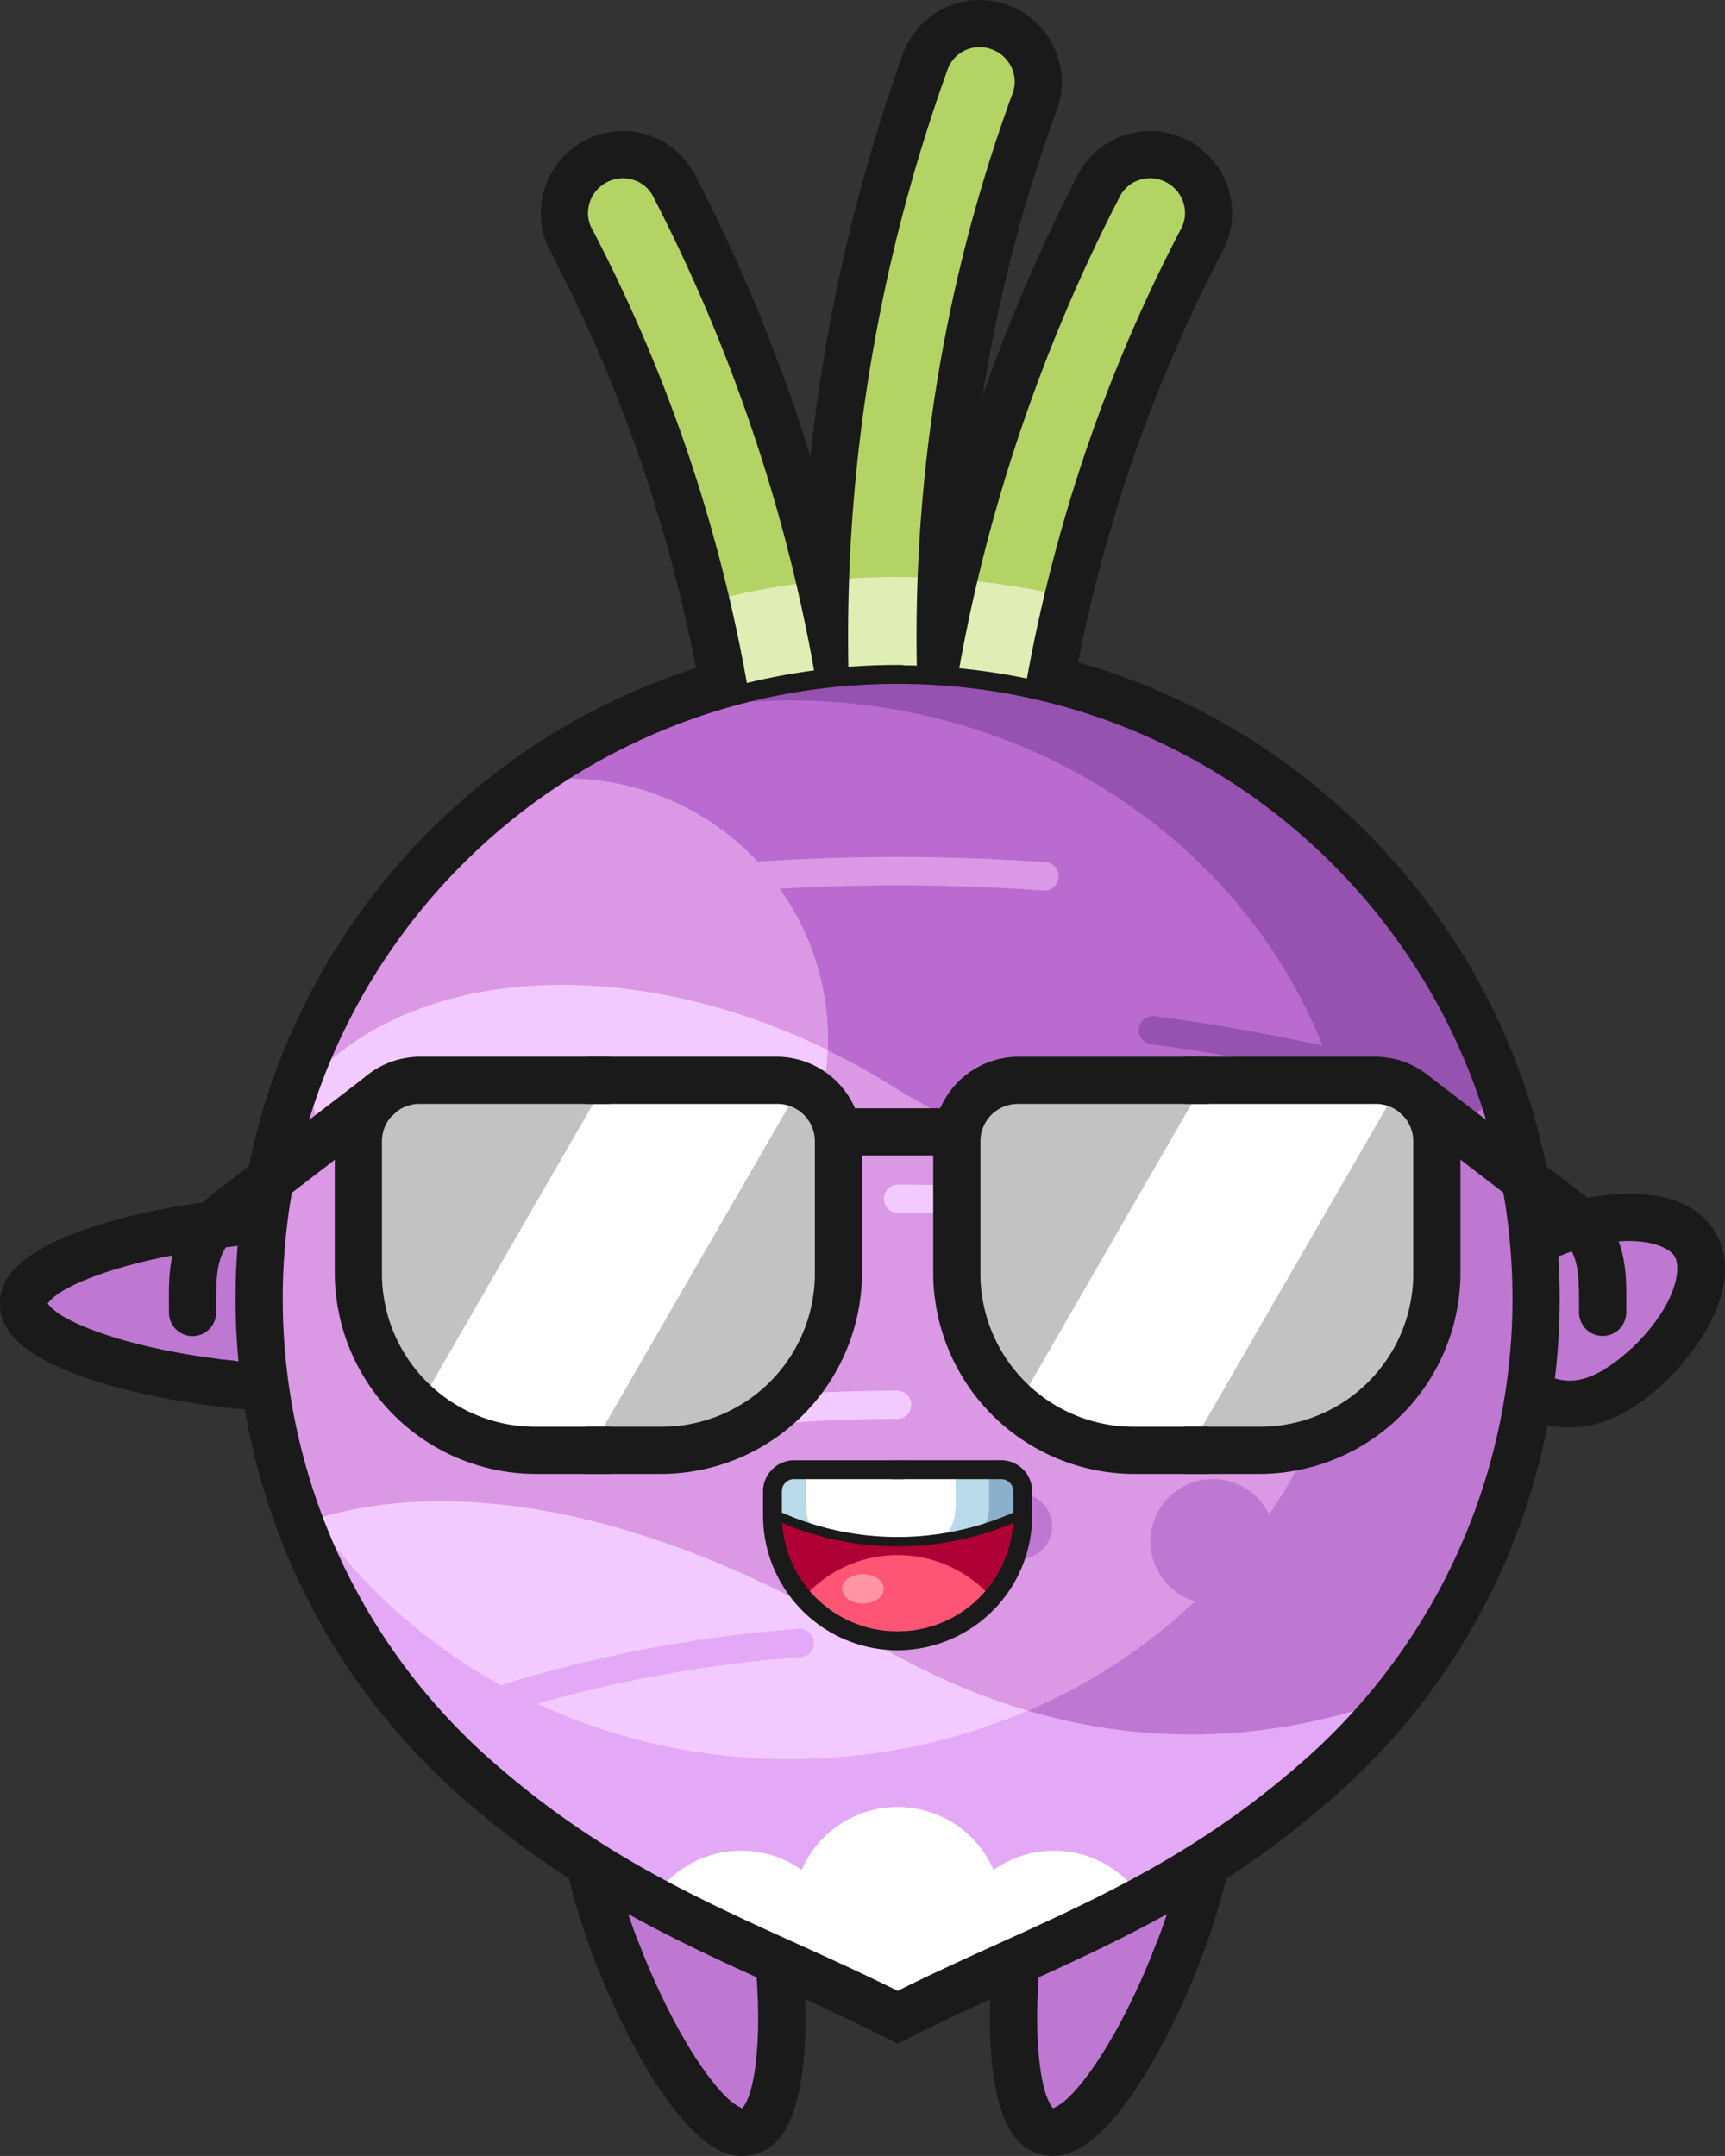 <svg xmlns="http://www.w3.org/2000/svg" viewBox="0 0 1288.22 1609.74"><rect x="0" y="0" width="1288.22" height="1609.74" fill="#333333" stroke="none"/><defs><style>.cls-1{fill:#be78d1;}.cls-2{fill:#1a1a1a;}.cls-3{fill:#fff;}.cls-4{fill:#999;}.cls-5{fill:#b3d464;}.cls-6{fill:#e0edb4;}.cls-7{fill:#e4a9f6;}.cls-8{fill:#f3caff;}.cls-9{fill:#da98e5;}.cls-10{fill:#9552af;}.cls-11{fill:#ba6bd0;}.cls-12{fill:#c2c2c2;}.cls-13{fill:#af0035;}.cls-14{fill:#ff5574;}.cls-15{fill:#b9dae9;}.cls-16{fill:#8bb0cc;}.cls-17{fill:#ff95a2;}</style></defs><g id="Layer_2" data-name="Layer 2"><g id="Layer_1-2" data-name="Layer 1"><path class="cls-1" d="M1141.7,929.61c40.55-24.21,106.15-30.46,124-.52S1247,1013.82,1206.44,1038s-74.32.91-87.56-21.25-17.73-62.95,22.82-87.17Z"/><path class="cls-2" d="M1229,1044.08a171.55,171.55,0,0,0,44.25-49.47c13.66-23.31,21.74-51,7.66-74.56s-42.27-29.59-69.27-28.62a171.5,171.5,0,0,0-64.54,15.5l18.25,30.56c15-6.26,32.4-10.3,47.55-10.84,20.41-.73,34,5.11,37.75,11.47s2.52,21.06-7.8,38.68c-7.67,13.08-19.46,26.47-32.1,36.72Z"/><path class="cls-2" d="M1103.75,1025.81a83.5,83.5,0,0,0,42.59,35.53c19.68,7.23,44.87,6.31,69.13-8.18a157.37,157.37,0,0,0,21.38-15.4l-18.48-31a125.38,125.38,0,0,1-21,16.1c-16.3,9.73-28.26,9.27-38.91,5.36s-19.86-12.78-24.49-20.53-8-20-6.45-31.28,6.88-22,23.17-31.71a125.41,125.41,0,0,1,24.12-10.83L1156.37,903a157,157,0,0,0-23.71,11.51c-24.26,14.48-37,36.22-40,57a83.45,83.45,0,0,0,11.08,54.35Z"/><path class="cls-3" d="M110.84,919.54h-.91l-.71.1-.69.09-.69.15-.61.13h-.1l-.2.09c-.31.09-.61.2-.91.31l-.65.26-.64.29-.62.32-.6.35c-.2.12-.39.25-.58.38l-.57.41-.54.44-.52.47c-.17.16-.33.32-.49.49s-.33.34-.48.51l-.44.54-.43.56-.39.58-.36.59-.33.63c-.1.21-.2.41-.29.62s-.19.44-.27.66-.16.43-.24.65-.14.44-.2.67-.12.45-.17.67-.09.46-.13.69-.07.46-.1.69-.07.47-.1.7v1.65a1.62,1.62,0,0,1,0,.22l.09.69c0,.23.06.47.1.7s.09.46.15.69.08.42.13.63v.09l.09.2c.09.31.2.62.31.92s.17.43.26.65.18.42.28.63.21.42.32.61.23.41.35.61.25.4.38.59l.4.57.44.54c.15.18.31.35.47.52l.49.49.51.48.54.45.56.42.58.39.6.36.61.33.63.3.65.26.66.25.67.19c.23.07.45.13.68.18l.68.13.69.1.69.1h1.88l.71-.09.69-.1c.23,0,.45-.09.68-.15l.62-.13h.1l.2-.09c.31-.09.62-.19.92-.31l.65-.26.64-.29.61-.32.61-.35.59-.38.57-.41.54-.44.52-.46.49-.49c.17-.16.32-.33.48-.5l.44-.54.43-.56.39-.58.36-.6c.11-.2.22-.41.32-.62l.31-.62c.08-.22.17-.43.25-.65s.17-.44.25-.66.13-.44.19-.66.12-.45.18-.68.09-.46.13-.69.07-.46.1-.69.07-.47.09-.7,0-.46,0-.69a1.22,1.22,0,0,0,0-.27c0-.23,0-.47,0-.7v-.21l-.09-.71c0-.23-.06-.46-.1-.69s-.09-.46-.15-.69-.08-.42-.13-.62v-.1l-.09-.2c-.09-.31-.19-.61-.31-.91s-.17-.44-.26-.66-.18-.42-.28-.63-.21-.41-.33-.62-.22-.4-.34-.6-.25-.39-.38-.58l-.41-.57-.44-.54c-.15-.18-.31-.36-.47-.53l-.49-.49-.51-.48-.54-.44-.56-.41c-.19-.14-.39-.27-.59-.4s-.39-.25-.6-.36-.4-.22-.61-.33l-.63-.31-.65-.26-.65-.24-.67-.19c-.22-.07-.45-.13-.68-.18l-.68-.13-.7-.11-.69-.08h-.7l-.26,0Z"/><path class="cls-3" d="M110.84,919.54h-.91l-.71.1-.69.09-.69.15-.61.13h-.1l-.2.09c-.31.09-.61.2-.91.31l-.65.26-.64.29-.62.32-.6.35c-.2.12-.39.25-.58.38l-.57.41-.54.44-.52.47c-.17.16-.33.32-.49.49s-.33.34-.48.51l-.44.54-.43.56-.39.58-.36.59-.33.63c-.1.21-.2.41-.29.62s-.19.44-.27.66-.16.43-.24.65-.14.44-.2.67-.12.45-.17.67-.09.46-.13.69-.07.46-.1.69-.07.47-.1.7v1.65a1.62,1.62,0,0,1,0,.22l.09.69c0,.24.06.47.1.71s.09.46.15.69.08.41.13.62v.09l.09.2c.09.31.2.62.31.92s.17.43.26.65.18.42.28.63.21.42.32.61.23.41.35.61.25.4.38.59l.4.57.44.54c.15.18.31.35.47.52l.49.49.51.48.54.45.56.42.58.39.6.36.61.33.63.3.65.26.66.25.67.19.68.17.68.13c.23,0,.46.08.69.1l.69.1h1.88l.71-.1.69-.09c.23,0,.45-.09.68-.15l.62-.13h.1l.2-.09c.31-.09.62-.2.92-.31l.65-.26.64-.29c.21-.1.41-.21.61-.32s.41-.23.61-.35l.59-.38.57-.41.54-.44.52-.45c.17-.16.33-.33.49-.5s.32-.33.48-.5l.44-.54.43-.56.39-.58.36-.6c.11-.2.22-.41.32-.62l.31-.62c.08-.21.17-.43.25-.65s.17-.44.25-.66.13-.44.19-.66.12-.45.18-.68.09-.46.13-.69.07-.46.1-.69.07-.47.09-.7,0-.46,0-.69a1.22,1.22,0,0,0,0-.27c0-.24,0-.47,0-.71v-.21l-.09-.71c0-.23-.06-.46-.1-.69s-.09-.46-.15-.69-.08-.41-.13-.61v-.1l-.09-.2c-.09-.31-.19-.61-.31-.91s-.17-.44-.26-.66-.18-.42-.28-.63-.21-.41-.33-.62-.22-.4-.34-.6-.25-.39-.38-.58L122,925l-.44-.54c-.15-.18-.31-.35-.47-.53s-.32-.33-.49-.49-.34-.32-.51-.48l-.54-.44c-.18-.15-.37-.29-.56-.42s-.39-.27-.59-.4l-.6-.36c-.2-.11-.4-.22-.61-.32l-.63-.31c-.22-.1-.43-.18-.65-.26l-.65-.25-.67-.19-.68-.18-.68-.13c-.23,0-.47-.08-.7-.1l-.69-.1h-1Z"/><path class="cls-3" d="M110.84,919.54h-.91l-.71.1-.69.09-.69.15-.61.13h-.1l-.2.09c-.31.09-.61.2-.91.31l-.65.26-.64.29-.62.32-.6.35c-.2.12-.39.25-.58.38l-.57.41-.54.44-.52.47c-.17.16-.33.32-.49.49s-.33.34-.48.51l-.44.54-.43.56-.39.58-.36.59-.33.63c-.1.21-.2.41-.29.62s-.19.44-.27.66-.16.43-.24.65-.14.44-.2.67-.12.45-.17.67-.09.46-.13.69-.07.46-.1.69-.07.47-.1.7v1.65a1.62,1.62,0,0,1,0,.22l.09.69c0,.24.06.47.1.71s.09.46.15.69.08.41.13.62v.09l.09.2c.09.31.2.62.31.92s.17.43.26.65.18.42.28.63.21.42.32.61.23.41.35.61.25.4.38.59l.4.57.44.54c.15.18.31.35.47.52l.49.49.51.48.54.45.56.42.58.39.6.36.61.33.63.3.65.26.66.25.67.19.68.17.68.13c.23,0,.46.08.69.1l.69.1h1.88l.71-.1.69-.09c.23,0,.45-.09.68-.15l.62-.13h.1l.2-.09c.31-.09.62-.2.92-.31l.65-.26.64-.29c.21-.1.41-.21.61-.32s.41-.23.61-.35l.59-.38.57-.41.54-.44.52-.45c.17-.16.33-.33.49-.5s.32-.33.48-.5l.44-.54.43-.56.39-.58.36-.6c.11-.2.22-.41.32-.62l.31-.62c.08-.21.17-.43.25-.65s.17-.44.25-.66.13-.44.19-.66.12-.45.18-.68.09-.46.13-.69.07-.46.1-.69.07-.47.09-.7,0-.46,0-.69a1.22,1.22,0,0,0,0-.27c0-.24,0-.47,0-.71v-.21l-.09-.71c0-.23-.06-.46-.1-.69s-.09-.46-.15-.69-.08-.41-.13-.61v-.1l-.09-.2c-.09-.31-.19-.61-.31-.91s-.17-.44-.26-.66-.18-.42-.28-.63-.21-.41-.33-.62-.22-.4-.34-.6-.25-.39-.38-.58L122,925l-.44-.54c-.15-.18-.31-.35-.47-.53s-.32-.33-.49-.49-.34-.32-.51-.48l-.54-.44c-.18-.15-.37-.29-.56-.42s-.39-.27-.59-.4l-.6-.36c-.2-.11-.4-.22-.61-.32l-.63-.31c-.22-.1-.43-.18-.65-.26l-.65-.25-.67-.19-.68-.18-.68-.13c-.23,0-.47-.08-.7-.1l-.69-.1h-1Z"/><path class="cls-3" d="M110.84,919.54h-.91l-.71.1-.69.09-.69.15-.61.13h-.1l-.2.09c-.31.09-.61.2-.91.31l-.65.26-.64.29-.62.32-.6.35c-.2.12-.39.25-.58.38l-.57.41-.54.44-.52.47c-.17.16-.33.32-.49.49s-.33.34-.48.51l-.44.54-.43.56-.39.58-.36.59-.33.63c-.1.21-.2.41-.29.62s-.19.44-.27.66-.16.43-.24.65-.14.44-.2.67-.12.45-.17.67-.09.46-.13.69-.07.46-.1.69-.07.47-.1.7v1.65a1.62,1.62,0,0,1,0,.22l.09.69c0,.24.06.47.1.71s.09.46.15.69.08.41.13.62v.09l.09.2c.09.31.2.62.31.92s.17.43.26.65.18.42.28.63.21.42.32.61.23.41.35.61.25.4.38.59l.4.57.44.54c.15.18.31.35.47.52l.49.49.51.48.54.45.56.42.58.39.6.36.61.33.63.3.65.26.66.25.67.19.68.17.68.13c.23,0,.46.08.69.1l.69.1h1.88l.71-.1.69-.09c.23,0,.45-.09.68-.15l.62-.13h.1l.2-.09c.31-.09.62-.2.92-.31l.65-.26.64-.29c.21-.1.41-.21.61-.32s.41-.23.61-.35l.59-.38.57-.41.54-.44.52-.45c.17-.16.33-.33.49-.5s.32-.33.48-.5l.44-.54.43-.56.39-.58.36-.6c.11-.2.22-.41.32-.62l.31-.62c.08-.21.17-.43.25-.65s.17-.44.25-.66.13-.44.19-.66.12-.45.18-.68.09-.46.13-.69.07-.46.1-.69.07-.47.09-.7,0-.46,0-.69a1.22,1.22,0,0,0,0-.27c0-.24,0-.47,0-.71v-.21l-.09-.71c0-.23-.06-.46-.1-.69s-.09-.46-.15-.69-.08-.41-.13-.61v-.1l-.09-.2c-.09-.31-.19-.61-.31-.91s-.17-.44-.26-.66-.18-.42-.28-.63-.21-.41-.33-.62-.22-.4-.34-.6-.25-.39-.38-.58L122,925l-.44-.54c-.15-.18-.31-.35-.47-.53s-.32-.33-.49-.49-.34-.32-.51-.48l-.54-.44c-.18-.15-.37-.29-.56-.42s-.39-.27-.59-.4l-.6-.36c-.2-.11-.4-.22-.61-.32l-.63-.31c-.22-.1-.43-.18-.65-.26l-.65-.25-.67-.19-.68-.18-.68-.13c-.23,0-.47-.08-.7-.1l-.69-.1h-1Z"/><path class="cls-3" d="M110.84,919.54h-.91l-.71.1-.69.09-.69.15-.61.13h-.1l-.2.09c-.31.09-.61.2-.91.31l-.65.26-.64.29-.62.32-.6.35c-.2.12-.39.25-.58.38l-.57.41-.54.44-.52.47c-.17.16-.33.32-.49.49s-.33.34-.48.51l-.44.54-.43.56-.39.58-.36.59-.33.63c-.1.21-.2.41-.29.62s-.19.44-.27.66-.16.43-.24.65-.14.44-.2.67-.12.45-.17.67-.09.46-.13.69-.07.46-.1.69-.07.47-.1.7v1.65a1.62,1.62,0,0,1,0,.22l.09.69c0,.24.06.47.1.71s.09.46.15.69.08.41.13.62v.09l.09.2c.09.31.2.62.31.92s.17.43.26.65.18.42.28.63.21.42.32.61.23.41.35.61.25.4.38.59l.4.57.44.54c.15.18.31.35.47.52l.49.49.51.48.54.45.56.42.58.39.6.36.61.33.63.3.65.26.66.25.67.19.68.17.68.13c.23,0,.46.08.69.1l.69.1h1.88l.71-.1.69-.09c.23,0,.45-.09.68-.15l.62-.13h.1l.2-.09c.31-.09.62-.2.92-.31l.65-.26.64-.29c.21-.1.41-.21.61-.32s.41-.23.61-.35l.59-.38.57-.41.54-.44.52-.45c.17-.16.33-.33.49-.5s.32-.33.48-.5l.44-.54.43-.56.39-.58.36-.6c.11-.2.22-.41.32-.62l.31-.62c.08-.21.17-.43.25-.65s.17-.44.25-.66.13-.44.19-.66.12-.45.18-.68.09-.46.13-.69.07-.46.1-.69.07-.47.09-.7,0-.46,0-.69a1.22,1.22,0,0,0,0-.27c0-.24,0-.47,0-.71v-.21l-.09-.71c0-.23-.06-.46-.1-.69s-.09-.46-.15-.69-.08-.41-.13-.61v-.1l-.09-.2c-.09-.31-.19-.61-.31-.91s-.17-.44-.26-.66-.18-.42-.28-.63-.21-.41-.33-.62-.22-.4-.34-.6-.25-.39-.38-.58L122,925l-.44-.54c-.15-.18-.31-.35-.47-.53s-.32-.33-.49-.49-.34-.32-.51-.48l-.54-.44c-.18-.15-.37-.29-.56-.42s-.39-.27-.59-.4l-.6-.36c-.2-.11-.4-.22-.61-.32l-.63-.31c-.22-.1-.43-.18-.65-.26l-.65-.25-.67-.19-.68-.18-.68-.13c-.23,0-.47-.08-.7-.1l-.69-.1h-1Z"/><path class="cls-3" d="M110.84,919.54h-.91l-.71.1-.69.09-.69.15-.61.13h-.1l-.2.09c-.31.09-.61.2-.91.31l-.65.26-.64.29-.62.32-.6.35c-.2.12-.39.25-.58.38l-.57.41-.54.44-.52.47c-.17.16-.33.32-.49.49s-.33.34-.48.51l-.44.54-.43.56-.39.58-.36.59-.33.63c-.1.21-.2.41-.29.62s-.19.44-.27.66-.16.43-.24.65-.14.44-.2.67-.12.45-.17.67-.09.46-.13.69-.07.46-.1.69-.07.47-.1.7v1.65a1.62,1.62,0,0,1,0,.22l.09.69c0,.24.06.47.1.71s.09.46.15.69.08.41.13.62v.09l.09.2c.09.31.2.62.31.92s.17.43.26.65.18.42.28.63.21.42.32.61.23.41.35.61.25.4.38.59l.4.57.44.54c.15.18.31.35.47.52l.49.49.51.48.54.45.56.42.58.39.6.36.61.33.63.3.65.26.66.25.67.19.68.17.68.13c.23,0,.46.08.69.1l.69.1h1.88l.71-.1.69-.09c.23,0,.45-.09.68-.15l.62-.13h.1l.2-.09c.31-.09.62-.2.92-.31l.65-.26.64-.29c.21-.1.41-.21.61-.32s.41-.23.61-.35l.59-.38.57-.41.54-.44.52-.45c.17-.16.33-.33.49-.5s.32-.33.48-.5l.44-.54.43-.56.39-.58.36-.6c.11-.2.22-.41.32-.62l.31-.62c.08-.21.17-.43.25-.65s.17-.44.25-.66.13-.44.19-.66.12-.45.18-.68.09-.46.13-.69.07-.46.1-.69.07-.47.09-.7,0-.46,0-.69a1.22,1.22,0,0,0,0-.27c0-.24,0-.47,0-.71v-.21l-.09-.71c0-.23-.06-.46-.1-.69s-.09-.46-.15-.69-.08-.41-.13-.61v-.1l-.09-.2c-.09-.31-.19-.61-.31-.91s-.17-.44-.26-.66-.18-.42-.28-.63-.21-.41-.33-.62-.22-.4-.34-.6-.25-.39-.38-.58L122,925l-.44-.54c-.15-.18-.31-.35-.47-.53s-.32-.33-.49-.49-.34-.32-.51-.48l-.54-.44c-.18-.15-.37-.29-.56-.42s-.39-.27-.59-.4l-.6-.36c-.2-.11-.4-.22-.61-.32l-.63-.31c-.22-.1-.43-.18-.65-.26l-.65-.25-.67-.19-.68-.18-.68-.13c-.23,0-.47-.08-.7-.1l-.69-.1h-1Z"/><path class="cls-3" d="M110.84,919.54h-.91l-.71.1-.69.09-.69.15-.61.13h-.1l-.2.09c-.31.09-.61.2-.91.31l-.65.26-.64.29-.62.32-.6.35c-.2.12-.39.25-.58.38l-.57.41-.54.44-.52.47c-.17.16-.33.32-.49.49s-.33.34-.48.51l-.44.54-.43.56-.39.58-.36.59-.33.63c-.1.21-.2.41-.29.62s-.19.44-.27.66-.16.43-.24.65-.14.44-.2.67-.12.45-.17.67-.09.46-.13.69-.07.46-.1.69-.07.47-.1.7v1.65a1.62,1.62,0,0,1,0,.22l.09.69c0,.24.06.47.1.71s.09.46.15.69.08.41.13.62v.09l.09.2c.09.31.2.62.31.92s.17.43.26.65.18.42.28.63.21.42.32.61.23.41.35.61.25.4.38.59l.4.57.44.54c.15.18.31.35.47.52l.49.49.51.48.54.45.56.42.58.39.6.36.61.33.63.3.65.26.66.25.67.19.68.17.68.13c.23,0,.46.08.69.1l.69.1h1.88l.71-.1.69-.09c.23,0,.45-.09.68-.15l.62-.13h.1l.2-.09c.31-.09.62-.2.92-.31l.65-.26.64-.29c.21-.1.41-.21.61-.32s.41-.23.61-.35l.59-.38.57-.41.54-.44.52-.45c.17-.16.33-.33.49-.5s.32-.33.48-.5l.44-.54.43-.56.39-.58.36-.6c.11-.2.22-.41.32-.62l.31-.62c.08-.21.17-.43.25-.65s.17-.44.25-.66.13-.44.19-.66.12-.45.18-.68.09-.46.13-.69.07-.46.1-.69.07-.47.09-.7,0-.46,0-.69a1.22,1.22,0,0,0,0-.27c0-.24,0-.47,0-.71v-.21l-.09-.71c0-.23-.06-.46-.1-.69s-.09-.46-.15-.69-.08-.41-.13-.61v-.1l-.09-.2c-.09-.31-.19-.61-.31-.91s-.17-.44-.26-.66-.18-.42-.28-.63-.21-.41-.33-.62-.22-.4-.34-.6-.25-.39-.38-.58L122,925l-.44-.54c-.15-.18-.31-.35-.47-.53s-.32-.33-.49-.49-.34-.32-.51-.48l-.54-.44c-.18-.15-.37-.29-.56-.42s-.39-.27-.59-.4l-.6-.36c-.2-.11-.4-.22-.61-.32l-.63-.31c-.22-.1-.43-.18-.65-.26l-.65-.25-.67-.19-.68-.18-.68-.13c-.23,0-.47-.08-.7-.1l-.69-.1h-1Z"/><path class="cls-3" d="M110.84,919.54h-.91l-.71.1-.69.09-.69.15-.61.13h-.1l-.2.09c-.31.09-.61.2-.91.31l-.65.26-.64.29-.62.32-.6.35c-.2.12-.39.25-.58.38l-.57.41-.54.44-.52.47c-.17.16-.33.32-.49.49s-.33.34-.48.51l-.44.54-.43.56-.39.58-.36.59-.33.63c-.1.21-.2.41-.29.62s-.19.44-.27.66-.16.43-.24.65-.14.44-.2.67-.12.45-.17.67-.09.46-.13.69-.07.46-.1.69-.07.47-.1.7v1.65a1.62,1.62,0,0,1,0,.22l.09.69c0,.24.06.47.1.71s.09.46.15.69.08.41.13.62v.09l.09.2c.09.31.2.62.31.92s.17.43.26.65.18.42.28.63.21.42.32.61.23.41.35.61.25.4.38.59l.4.57.44.54c.15.18.31.35.47.52l.49.49.51.48.54.45.56.42.58.39.6.36.61.33.63.3.65.26.66.25.67.19.68.17.68.13c.23,0,.46.08.69.1l.69.1h1.88l.71-.1.69-.09c.23,0,.45-.09.68-.15l.62-.13h.1l.2-.09c.31-.09.62-.2.92-.31l.65-.26.64-.29c.21-.1.41-.21.61-.32s.41-.23.61-.35l.59-.38.57-.41.54-.44.52-.45c.17-.16.33-.33.49-.5s.32-.33.48-.5l.44-.54.43-.56.39-.58.36-.6c.11-.2.22-.41.32-.62l.31-.62c.08-.21.17-.43.25-.65s.17-.44.25-.66.13-.44.19-.66.12-.45.18-.68.09-.46.13-.69.07-.46.1-.69.07-.47.09-.7,0-.46,0-.69a1.22,1.22,0,0,0,0-.27c0-.24,0-.47,0-.71v-.21l-.09-.71c0-.23-.06-.46-.1-.69s-.09-.46-.15-.69-.08-.41-.13-.61v-.1l-.09-.2c-.09-.31-.19-.61-.31-.91s-.17-.44-.26-.66-.18-.42-.28-.63-.21-.41-.33-.62-.22-.4-.34-.6-.25-.39-.38-.58L122,925l-.44-.54c-.15-.18-.31-.35-.47-.53s-.32-.33-.49-.49-.34-.32-.51-.48l-.54-.44c-.18-.15-.37-.29-.56-.42s-.39-.27-.59-.4l-.6-.36c-.2-.11-.4-.22-.61-.32l-.63-.31c-.22-.1-.43-.18-.65-.26l-.65-.25-.67-.19-.68-.18-.68-.13c-.23,0-.47-.08-.7-.1l-.69-.1h-1Z"/><path class="cls-3" d="M110.84,919.54h-.91l-.71.1-.69.09-.69.15-.61.13h-.1l-.2.09c-.31.09-.61.2-.91.31l-.65.26-.64.29-.62.32-.6.35c-.2.12-.39.25-.58.38l-.57.41-.54.44-.52.47c-.17.16-.33.32-.49.49s-.33.34-.48.51l-.44.54-.43.56-.39.58-.36.59-.33.63c-.1.21-.2.41-.29.62s-.19.44-.27.66-.16.43-.24.65-.14.44-.2.67-.12.45-.17.67-.09.46-.13.69-.07.46-.1.69-.07.47-.1.7v1.65a1.62,1.62,0,0,1,0,.22l.09.69c0,.24.06.47.1.71s.09.46.15.69.08.41.13.62v.09l.09.2c.09.31.2.62.31.92s.17.43.26.65.18.42.28.63.21.42.32.61.23.41.35.61.25.4.38.59l.4.57.44.54c.15.18.31.35.47.52l.49.49.51.48.54.45.56.42.58.39.6.36.61.33.63.3.65.26.66.25.67.19.68.17.68.13c.23,0,.46.08.69.1l.69.1h1.88l.71-.1.69-.09c.23,0,.45-.09.68-.15l.62-.13h.1l.2-.09c.31-.09.62-.2.92-.31l.65-.26.64-.29c.21-.1.41-.21.61-.32s.41-.23.61-.35l.59-.38.57-.41.54-.44.52-.45c.17-.16.33-.33.49-.5s.32-.33.48-.5l.44-.54.43-.56.39-.58.36-.6c.11-.2.22-.41.32-.62l.31-.62c.08-.21.17-.43.25-.65s.17-.44.25-.66.13-.44.19-.66.12-.45.18-.68.09-.46.13-.69.07-.46.1-.69.07-.47.09-.7,0-.46,0-.69a1.22,1.22,0,0,0,0-.27c0-.24,0-.47,0-.71v-.21l-.09-.71c0-.23-.06-.46-.1-.69s-.09-.46-.15-.69-.08-.41-.13-.61v-.1l-.09-.2c-.09-.31-.19-.61-.31-.91s-.17-.44-.26-.66-.18-.42-.28-.63-.21-.41-.33-.62-.22-.4-.34-.6-.25-.39-.38-.58L122,925l-.44-.54c-.15-.18-.31-.35-.47-.53s-.32-.33-.49-.49-.34-.32-.51-.48l-.54-.44c-.18-.15-.37-.29-.56-.42s-.39-.27-.59-.4l-.6-.36c-.2-.11-.4-.22-.61-.32l-.63-.31c-.22-.1-.43-.18-.65-.26l-.65-.25-.67-.19-.68-.18-.68-.13c-.23,0-.47-.08-.7-.1l-.69-.1h-1Z"/><path class="cls-3" d="M110.84,919.54h-.91l-.71.1-.69.09-.69.15-.61.13h-.1l-.2.09c-.31.09-.61.2-.91.31l-.65.26-.64.29-.62.32-.6.35c-.2.12-.39.25-.58.38l-.57.41-.54.44-.52.47c-.17.16-.33.32-.49.49s-.33.34-.48.51l-.44.54-.43.56-.39.58-.36.59-.33.63c-.1.21-.2.41-.29.62s-.19.44-.27.66-.16.43-.24.65-.14.44-.2.67-.12.45-.17.67-.09.46-.13.69-.07.46-.1.69-.07.47-.1.7v1.65a1.62,1.62,0,0,1,0,.22l.09.69c0,.24.06.47.1.71s.09.46.15.69.08.41.13.62v.09l.09.2c.09.31.2.62.31.92s.17.43.26.65.18.42.28.63.21.42.32.61.23.41.35.61.25.4.38.59l.4.57.44.54c.15.18.31.35.47.52l.49.49.51.48.54.45.56.42.58.39.6.36.61.33.63.3.65.26.66.25.67.19.68.17.68.13c.23,0,.46.08.69.1l.69.1h1.88l.71-.1.69-.09c.23,0,.45-.09.68-.15l.62-.13h.1l.2-.09c.31-.09.62-.2.92-.31l.65-.26.64-.29c.21-.1.41-.21.61-.32s.41-.23.61-.35l.59-.38.57-.41.54-.44.52-.45c.17-.16.33-.33.49-.5s.32-.33.48-.5l.44-.54.43-.56.39-.58.36-.6c.11-.2.22-.41.32-.62l.31-.62c.08-.21.17-.43.25-.65s.17-.44.25-.66.13-.44.19-.66.12-.45.18-.68.09-.46.13-.69.07-.46.1-.69.07-.47.09-.7,0-.46,0-.69a1.22,1.22,0,0,0,0-.27c0-.24,0-.47,0-.71v-.21l-.09-.71c0-.23-.06-.46-.1-.69s-.09-.46-.15-.69-.08-.41-.13-.61v-.1l-.09-.2c-.09-.31-.19-.61-.31-.91s-.17-.44-.26-.66-.18-.42-.28-.63-.21-.41-.33-.62-.22-.4-.34-.6-.25-.39-.38-.58L122,925l-.44-.54c-.15-.18-.31-.35-.47-.53s-.32-.33-.49-.49-.34-.32-.51-.48l-.54-.44c-.18-.15-.37-.29-.56-.42s-.39-.27-.59-.4l-.6-.36c-.2-.11-.4-.22-.61-.32l-.63-.31c-.22-.1-.43-.18-.65-.26l-.65-.25-.67-.19-.68-.18-.68-.13c-.23,0-.47-.08-.7-.1l-.69-.1h-1Z"/><path class="cls-2" d="M448.32,1188.42v56.38h60.93v44.83H448.32V1346h73.21c24,0,44.11-20.17,44.11-44.12v-69.35c0-24-20.15-44.12-44.11-44.12Z"/><path class="cls-4" d="M485.63,1216.61h35.9a15.88,15.88,0,0,1,15.92,15.92v69.37a15.88,15.88,0,0,1-15.92,15.92h-35.9Z"/><path class="cls-2" d="M448.32,1209.56v14.1h73.21a8.7,8.7,0,0,1,8.87,8.88v69.35a8.7,8.7,0,0,1-8.87,8.88H448.32v14.1h73.21a23.08,23.08,0,0,0,23-23v-69.35a23.08,23.08,0,0,0-23-23Z"/><rect class="cls-2" x="345.68" y="1216.61" width="14.1" height="50.6"/><rect class="cls-2" x="478.58" y="1216.61" width="14.1" height="101.21"/><path class="cls-1" d="M566.88,1376.86c21.94,81.88,25.82,205.59-7.86,214.62s-92.18-100-114.12-181.93,9.73-107.9,34.67-114.58,65.37,0,87.31,81.89Z"/><path class="cls-2" d="M442.27,1458.68c11.12,29.77,25.15,59.66,40.13,84.92,11.29,19,23,35.37,35.4,47.43s27.56,22.35,45.79,17.47,26.15-21.37,30.89-38,6.68-36.65,6.94-58.78c.35-29.36-2.44-62.26-7.7-93.59l-34.26,9.18c4.54,28.4,7,58.27,6.72,84-.23,20.16-2.26,37.89-5.58,49.54-2.49,8.73-5.47,12.24-6.22,13.29-1.18-.54-5.53-2.08-12-8.4-8.69-8.43-19.33-22.76-29.61-40.11-13.14-22.14-25.92-49.25-36.18-76.12Z"/><path class="cls-2" d="M475,1278a71.58,71.58,0,0,0-46.3,38.59c-10.7,22.66-12.48,54.13-.84,97.56a508.11,508.11,0,0,0,18,54l34.33-9.2a478.77,478.77,0,0,1-18.29-53.9c-10.3-38.44-7.22-60.93-1.33-73.41s14.8-17.23,23.55-19.58,18.82-2.68,30.16,5.19,25.26,25.8,35.56,64.24A479,479,0,0,1,561,1437.25l34.32-9.2a508.19,508.19,0,0,0-11.39-55.75c-11.64-43.44-28.92-69.8-49.51-84.08A71.52,71.52,0,0,0,475,1278Z"/><path class="cls-1" d="M895.77,1409.55c-21.94,81.88-80.43,191-114.12,181.93s-29.8-132.74-7.86-214.62,62.37-88.57,87.31-81.89,56.61,32.7,34.67,114.58Z"/><path class="cls-2" d="M747,1418.1c-5.26,31.34-8.05,64.24-7.71,93.6.26,22.13,2.2,42.13,6.94,58.77s12.7,33.15,30.92,38,33.34-5.44,45.77-17.48,24.11-28.42,35.4-47.45c15-25.25,29-55.14,40.13-84.9l-34.27-9.18c-10.25,26.86-23,54-36.18,76.11-10.29,17.35-20.9,31.69-29.6,40.11-6.52,6.32-10.86,7.87-12,8.4-.75-1-3.74-4.56-6.23-13.29-3.31-11.64-5.36-29.38-5.59-49.54-.31-25.74,2.18-55.61,6.73-84Z"/><path class="cls-2" d="M865.67,1278a71.56,71.56,0,0,0-59.39,10.26c-20.59,14.28-37.87,40.64-49.51,84.08a507.71,507.71,0,0,0-11.39,55.75l34.32,9.2a476.87,476.87,0,0,1,11.12-55.83c10.3-38.44,24.21-56.38,35.55-64.24s21.43-7.52,30.18-5.18,17.64,7.09,23.52,19.57,9,35-1.32,73.41a478.91,478.91,0,0,1-18.29,53.91l34.33,9.19a509.63,509.63,0,0,0,18-54c11.64-43.43,9.86-74.9-.84-97.56A71.5,71.5,0,0,0,865.67,1278Z"/><path class="cls-1" d="M222.89,1036.39c-84.77,0-205.27-28.27-205.27-63.14s120.5-63.14,205.27-63.14,101.7,37.33,101.7,63.14-16.93,63.14-101.7,63.14Z"/><path class="cls-2" d="M176.12,894.86c-31.64,3-64.14,8.84-92.42,16.78-21.3,6-40.11,13-55,21.92S0,954.39,0,973.26s13.88,30.8,28.73,39.69,33.68,15.93,55,21.91c28.28,7.93,60.78,13.75,92.41,16.78v-35.47c-28.61-2.95-58.11-8.29-82.89-15.24-19.42-5.45-36-12-46.41-18.21-7.79-4.67-10.41-8.46-11.23-9.46.82-1,3.44-4.8,11.23-9.46,10.39-6.22,27-12.78,46.41-18.22,24.78-7,54.28-12.29,82.89-15.25Z"/><path class="cls-2" d="M342.21,973.26a71.59,71.59,0,0,0-25.29-54.71c-19.13-16.19-49.06-26.06-94-26.06a509.59,509.59,0,0,0-56.81,3.42v35.54a479.37,479.37,0,0,1,56.81-3.71c39.79,0,60.72,8.79,71.25,17.71S307,964.2,307,973.26s-2.28,18.87-12.81,27.79-31.46,17.72-71.25,17.72a479.37,479.37,0,0,1-56.81-3.71v35.53A509.59,509.59,0,0,0,222.9,1054c45,0,74.89-9.86,94-26.06a71.54,71.54,0,0,0,25.29-54.69Z"/><path class="cls-2" d="M670.32,475.34C397.6,475.34,175.91,697,175.91,969.76a494.51,494.51,0,0,0,167.4,370.82h0c1.62,1.42,3.24,2.82,4.88,4.23l.12.13.68.58c107,92.71,209.29,124,308.7,174l12.66,6.36,12.66-6.36c99.41-50,201.71-81.25,308.68-174,1.9-1.63,3.8-3.27,5.68-4.93a494.43,494.43,0,0,0,167.39-370.82c0-267.15-212.87-484.77-477.91-493.58l-.51-.85Zm-.34,56.4h.36c242.25,0,438,195.78,438,438a438,438,0,0,1-148.3,328.53q-2.55,2.23-5.12,4.44l-.15.12c-94.2,81.64-185,111.64-284.46,160.25-99.37-48.57-190.13-78.57-284.24-160.06l-.4-.35c-1.71-1.46-3.4-2.93-5.09-4.42h0A438,438,0,0,1,232.3,969.76c0-242.14,195.6-437.83,437.68-438Z"/><path class="cls-2" d="M469.51,98a61.43,61.43,0,0,0-35,8.08c-29.08,16.79-39.52,54.79-22.26,83.78l-.76-1.37a1136.4,1136.4,0,0,1,90.21,231.92,1150.33,1150.33,0,0,1-3.41,608.36l-7.68,27.45,117.45,31.47,7.51-26.86A1271.94,1271.94,0,0,0,619.18,389,1296.64,1296.64,0,0,0,518.66,129.73l-.18-.34-.18-.34A60.5,60.5,0,0,0,481.13,100h0A60.43,60.43,0,0,0,469.51,98Zm-3.05,56.39h0a3.45,3.45,0,0,1,2.36,1.81,1239.65,1239.65,0,0,1,95.85,247.32c55,205.45,53.71,416.77,3.2,615l-8.5-2.28c50.14-196.93,51.37-406.77-3.21-610.46a1192.53,1192.53,0,0,0-94.7-243.43l-.37-.7-.4-.67c-1.14-1.92-.69-4.55,2-6.11a4.59,4.59,0,0,1,3.72-.51Z"/><path class="cls-2" d="M854.53,98A60.43,60.43,0,0,0,842.92,100s0,0,0,0a60.53,60.53,0,0,0-37.16,29.09l-.19.33-.17.34A1296.72,1296.72,0,0,0,704.86,389a1271.91,1271.91,0,0,0,3.59,671.88l7.5,26.86,117.45-31.47-7.68-27.45a1150.22,1150.22,0,0,1-3.41-608.36A1136.63,1136.63,0,0,1,912.52,188.5l-.76,1.38c17.26-29,6.82-67-22.26-83.78a61.36,61.36,0,0,0-35-8.07Zm3.05,56.39a4.67,4.67,0,0,1,3.72.51c2.7,1.56,3.15,4.18,2,6.11l-.4.67-.36.7a1192.79,1192.79,0,0,0-94.71,243.43c-54.58,203.69-53.35,413.53-3.2,610.45l-8.51,2.29c-50.51-198.25-51.85-409.56,3.2-615a1239.19,1239.19,0,0,1,95.85-247.32,3.44,3.44,0,0,1,2.36-1.82h0Z"/><path class="cls-2" d="M725.23.33a60.77,60.77,0,0,0-50.14,38.05l-.14.36-.13.36A1296,1296,0,0,0,609,309.24a1272.05,1272.05,0,0,0,117.2,722.6l8.89,18.28,128-16.85L845,997.73A1150.74,1150.74,0,0,1,729.54,325.1,1136,1136,0,0,1,788.72,83.39l-.58,1.46c13.33-31-2-67.31-33-80.16A61.36,61.36,0,0,0,725.24.33Zm5.92,56.08h0a4.7,4.7,0,0,1,2.4.37h0c2.88,1.19,3.68,3.73,2.79,5.79l-.31.72-.27.73a1192.59,1192.59,0,0,0-62.12,253.72A1206.92,1206.92,0,0,0,777.45,987.66l-9,1.19A1215.17,1215.17,0,0,1,664.91,316.59a1239.49,1239.49,0,0,1,62.73-257.7,3.93,3.93,0,0,1,3.51-2.49Z"/><path class="cls-5" d="M493.6,142.67A1268.13,1268.13,0,0,1,592,396.26a1243.67,1243.67,0,0,1-3.51,657l-63-16.88A1178.59,1178.59,0,0,0,529,413.13a1165,1165,0,0,0-92.46-237.68c-9.21-15.45-3.76-35.77,12.13-44.94a33,33,0,0,1,25.16-3.32,31.92,31.92,0,0,1,19.8,15.48Z"/><path class="cls-6" d="M601.66,435.09A552.52,552.52,0,0,0,537.48,447a1178.53,1178.53,0,0,1-12,589.35l63,16.87a1243.42,1243.42,0,0,0,13.22-618.16Z"/><path class="cls-2" d="M468,119.11a40.12,40.12,0,0,0-22.92,5.29c-19.18,11.08-25.87,35.81-14.66,54.65l-.19-.34A1158,1158,0,0,1,522.16,415a1171.59,1171.59,0,0,1-3.47,619.53l-1.92,6.87,76.58,20.51,1.88-6.71a1250.58,1250.58,0,0,0,3.52-660.72,1274.7,1274.7,0,0,0-98.88-255l-.05-.09,0-.08a39.1,39.1,0,0,0-24.16-18.88A39.61,39.61,0,0,0,468,119.1Zm-6,14.18a26.15,26.15,0,0,1,9.94.7h0a24.9,24.9,0,0,1,15.45,12,1260.84,1260.84,0,0,1,97.72,252,1236.23,1236.23,0,0,1-1.84,646.5L534,1031.36a1185.38,1185.38,0,0,0,1.81-620.06,1171.16,1171.16,0,0,0-93-239.11l-.09-.18-.1-.17c-7.19-12.07-3-28,9.59-35.24a26.12,26.12,0,0,1,9.86-3.31Z"/><path class="cls-5" d="M830.43,142.66a1268.38,1268.38,0,0,0-98.33,253.6,1243.53,1243.53,0,0,0,3.5,657l63-16.87a1178.59,1178.59,0,0,1-3.5-623.25,1165.62,1165.62,0,0,1,92.46-237.68c9.2-15.45,3.76-35.77-12.13-44.94a33,33,0,0,0-25.16-3.32,32,32,0,0,0-19.81,15.47Z"/><path class="cls-6" d="M722.8,433.32a1243.52,1243.52,0,0,0,12.8,619.93l63-16.87a1178.44,1178.44,0,0,1-11.13-593,553.5,553.5,0,0,0-64.64-10.07Z"/><path class="cls-2" d="M856,119.11a40.49,40.49,0,0,0-7.6,1.27,39.13,39.13,0,0,0-24.15,18.89l0,.08-.05.08a1274.7,1274.7,0,0,0-98.88,255,1250.68,1250.68,0,0,0,3.52,660.72l1.88,6.72,76.58-20.52-1.92-6.87A1171.59,1171.59,0,0,1,801.88,415a1157.69,1157.69,0,0,1,91.9-236.23l-.19.34c11.22-18.84,4.53-43.58-14.66-54.66A40.13,40.13,0,0,0,856,119.1Zm6,14.18a26.08,26.08,0,0,1,9.86,3.32c12.59,7.27,16.79,23.17,9.6,35.24l-.1.17-.09.17a1171.5,1171.5,0,0,0-93,239.12,1185.34,1185.34,0,0,0,1.82,620.05l-49.36,13.22a1236.2,1236.2,0,0,1-1.82-646.49,1260.81,1260.81,0,0,1,97.71-252A24.84,24.84,0,0,1,852.07,134h0a25.94,25.94,0,0,1,9.94-.71Z"/><path class="cls-5" d="M728.19,28.37a32.33,32.33,0,0,0-26.84,20.28A1268,1268,0,0,0,637,312.91a1243.91,1243.91,0,0,0,114.61,706.6l68.33-9a1179,1179,0,0,1-118.3-689.1A1164.38,1164.38,0,0,1,762.24,73.71c7.1-16.52-.94-35.95-17.9-43a33.08,33.08,0,0,0-16.15-2.36Z"/><path class="cls-6" d="M670.32,430.8q-21.66,0-43.28,1.7a1244,1244,0,0,0,124.52,587l68.33-9A1179.16,1179.16,0,0,1,692.32,431.26q-11-.43-22-.43Z"/><path class="cls-2" d="M727.45,21.36a39.43,39.43,0,0,0-32.67,24.73l0,.09,0,.08A1273.54,1273.54,0,0,0,630,312,1250.87,1250.87,0,0,0,745.22,1022.6l2.22,4.56,83.25-11-4.52-8.88a1171.82,1171.82,0,0,1-117.59-685A1157.52,1157.52,0,0,1,768.85,76.13l-.13.36c8.66-20.14-1.21-43.79-21.68-52.27a40.12,40.12,0,0,0-19.58-2.86Zm1.48,14a26,26,0,0,1,12.71,1.86h0c13.43,5.57,19.67,20.78,14.12,33.69l-.08.18-.07.18a1171.53,1171.53,0,0,0-61,249.21,1185.87,1185.87,0,0,0,114.67,684.31l-53.5,7a1236.66,1236.66,0,0,1-111.83-698,1261.37,1261.37,0,0,1,64-262.66,25.21,25.21,0,0,1,21-15.8Z"/><path class="cls-7" d="M1136.56,969.76A466.25,466.25,0,1,1,1000,640.09a466.26,466.26,0,0,1,136.56,329.67Z"/><path class="cls-1" d="M670.33,503.53a466.22,466.22,0,0,0-436.1,631.1c89.52-28.77,234.36-18.44,415.3,90.17,113.55,68.15,241.35,91.53,374.56,48.66A466.23,466.23,0,0,0,670.34,503.55Z"/><path class="cls-8" d="M590.11,523A453.43,453.43,0,0,0,520,528.44,466.2,466.2,0,0,0,232.9,1131.06c77.89,113.64,212.56,182.41,357.21,182.41,112.44,0,220.26-41.64,299.77-115.77S1014,1023.06,1014,918.23,969.38,712.88,889.88,638.76,702.55,523,590.11,523Z"/><path class="cls-9" d="M590.11,523A453.18,453.18,0,0,0,520,528.44,466.2,466.2,0,0,0,232.9,1131.06c.75,1.1,1.52,2.19,2.29,3.28,89.59-28.4,234-17.78,414.34,90.46,37.88,22.73,77.36,40.46,118.08,52.43,145.47-62.62,246.43-199.81,246.43-359C1014,700,824.24,523,590.11,523Z"/><path class="cls-7" d="M362,1319.43c104.59,92.66,204.58,122.66,308.37,174.83,103.79-52.17,203.78-82.17,308.37-174.83l-308.37,29.8Z"/><path class="cls-3" d="M670.32,1349.17a78.09,78.09,0,0,0-71.63,47,78.07,78.07,0,0,0-105.29,13.88c58.78,31.49,117.24,54.2,176.94,84.21,59.7-30,118.14-52.71,176.93-84.21A78.09,78.09,0,0,0,742,1396.19a78.09,78.09,0,0,0-71.65-47Z"/><path class="cls-8" d="M670.34,884.49a10.58,10.58,0,0,0,0,21.15A1311.8,1311.8,0,0,1,934,932.4a10.57,10.57,0,1,0,4.24-20.72,1333.34,1333.34,0,0,0-267.89-27.19Z"/><path class="cls-8" d="M670.34,1038.3a1179.72,1179.72,0,0,0-280.66,33.88,10.57,10.57,0,0,0,5,20.54,1158.21,1158.21,0,0,1,275.62-33.27,10.58,10.58,0,0,0,0-21.15Z"/><path class="cls-7" d="M597.26,1216.16c-.26,0-.53,0-.79,0a1004.89,1004.89,0,0,0-218,40.63,10.58,10.58,0,1,0,6.14,20.24A983.41,983.41,0,0,1,598,1237.28a10.57,10.57,0,0,0-.76-21.12Z"/><path class="cls-10" d="M669.45,503.53a466.25,466.25,0,0,0-434.17,298.6c91.81-91.81,275.39-89.25,432.56,9.53C793.92,890.9,962,899.75,1113.52,825a466.23,466.23,0,0,0-443.19-321.5Z"/><path class="cls-11" d="M590.1,523A453.44,453.44,0,0,0,520,528.44,466.24,466.24,0,0,0,235.28,802.13c91.81-91.81,275.39-89.25,432.56,9.53,97.84,61.49,221,80.58,342,51.14C981,670.77,804.06,523,590.11,523Z"/><path class="cls-8" d="M422.71,581.47c-3.65,0-7.3.11-10.94.32A466.31,466.31,0,0,0,231.13,813.32a195.28,195.28,0,0,0,387.1-36.58c0-107.84-87.43-195.27-195.28-195.27Z"/><path class="cls-9" d="M422.71,581.47q-5.46,0-10.91.32A465.85,465.85,0,0,0,235.28,802.13c82.27-82.26,238.2-88.75,382.8-18.16.08-2.39.15-4.81.15-7.23,0-107.84-87.43-195.27-195.28-195.27Z"/><path class="cls-2" d="M670.33,496.48c-261.3,0-473.27,212-473.27,473.28a473.28,473.28,0,0,0,160.23,355q2.61,2.31,5.27,4.57l.1.1.16.14c103.7,89.87,203,120.12,304.35,171l3.17,1.59,3.16-1.59c101.34-50.93,200.65-81.18,304.35-171h0c1.86-1.58,3.69-3.18,5.52-4.79a473.28,473.28,0,0,0,160.23-355c0-259.83-209.66-470.7-468.95-473l-.13-.24Zm-.45,14.12h.46c253.68,0,459.17,205.5,459.17,459.17a459.15,459.15,0,0,1-155.46,344.39c-1.78,1.56-3.57,3.12-5.37,4.66h0l0,0c-100.47,87.08-196.86,117-298.31,167.64C568.93,1435.91,472.59,1406,372.18,1319l0,0-.19-.15c-1.79-1.54-3.56-3.08-5.33-4.64h0A459.15,459.15,0,0,1,211.15,969.76c0-253.53,205.26-458.91,458.73-459.16Z"/><path class="cls-10" d="M861.05,758.67a10.57,10.57,0,0,0-1.37,21.05,1452.84,1452.84,0,0,1,186.11,37,10.57,10.57,0,1,0,5.47-20.42,1471.73,1471.73,0,0,0-188.82-37.56,10.7,10.7,0,0,0-1.39-.09Z"/><path class="cls-9" d="M701.57,640.17a1578.91,1578.91,0,0,0-237.22,13.19,10.58,10.58,0,0,0,2.76,21,1556.22,1556.22,0,0,1,312.2-9.5,10.57,10.57,0,1,0,1.48-21.09q-39.57-2.79-79.22-3.57Z"/><path class="cls-1" d="M952.35,1151a46.6,46.6,0,1,1-13.65-33,46.61,46.61,0,0,1,13.65,33Z"/><path class="cls-1" d="M785.77,1139.54a24.45,24.45,0,1,1-7.16-17.29,24.45,24.45,0,0,1,7.16,17.29Z"/><path class="cls-12" d="M714.54,852.59a45.86,45.86,0,0,1,46-46h266.59a45.86,45.86,0,0,1,46,46v97.6a132.41,132.41,0,0,1-132.7,132.71h-93.1A132.42,132.42,0,0,1,714.54,950.19Z"/><path class="cls-12" d="M267.61,852.59a45.86,45.86,0,0,1,46-46H580.16a45.86,45.86,0,0,1,46,46v97.6a132.41,132.41,0,0,1-132.7,132.71H400.31a132.42,132.42,0,0,1-132.7-132.71Z"/><path class="cls-3" d="M453.09,806.63,312.63,1049.91a132.2,132.2,0,0,0,87.68,33h40.34L598.07,810.22a46.14,46.14,0,0,0-17.91-3.59Z"/><path class="cls-3" d="M900,806.63,759.56,1049.91a132.21,132.21,0,0,0,87.69,33h40.32L1045,810.22a46.14,46.14,0,0,0-17.91-3.59Z"/><path class="cls-2" d="M760.5,789a63.84,63.84,0,0,0-63.58,63.59V950.2a150.38,150.38,0,0,0,150.33,150.31H902.7v-35.24H847.25A114.44,114.44,0,0,1,732.16,950.2V852.59a27.91,27.91,0,0,1,28.34-28.34H902.7V789Z"/><path class="cls-2" d="M438,789v35.24h142.2a27.89,27.89,0,0,1,28.34,28.33V950.2a114.44,114.44,0,0,1-115.08,115.07H438v35.24h55.46A150.36,150.36,0,0,0,643.73,950.2V852.59A63.81,63.81,0,0,0,580.16,789Z"/><rect class="cls-2" x="625.52" y="827.48" width="89.62" height="35.24"/><path class="cls-2" d="M1058,801.38a17.62,17.62,0,0,0-10,31.75l111.3,85.4c11.74,9,15.4,15.63,17.68,24.42s2.25,20.86,2.25,36.91a17.62,17.62,0,1,0,35.24,0c0-15.51.68-30.24-3.37-45.78s-13.81-30.81-30.35-43.51l-111.31-85.4a17.6,17.6,0,0,0-11.48-3.79Z"/><path class="cls-2" d="M282.15,801.48a17.62,17.62,0,0,0-10.95,3.79L159.9,890.69c-16.55,12.69-26.3,27.94-30.35,43.48s-3.37,30.29-3.37,45.8a17.62,17.62,0,1,0,35.24,0c0-16.05-.07-28.11,2.23-36.91s5.95-15.41,17.7-24.42l111.3-85.4a17.62,17.62,0,0,0-10.5-31.76Z"/><path class="cls-2" d="M884.89,789v35.24h142.2a27.91,27.91,0,0,1,28.34,28.34V950.2a114.44,114.44,0,0,1-115.08,115.07H884.89v35.24h55.46A150.38,150.38,0,0,0,1090.68,950.2V852.59A63.84,63.84,0,0,0,1027.09,789Z"/><path class="cls-2" d="M313.58,789A63.83,63.83,0,0,0,250,852.59V950.2a150.38,150.38,0,0,0,150.33,150.31h55.45v-35.24H400.32A114.45,114.45,0,0,1,285.23,950.2V852.59a27.9,27.9,0,0,1,28.35-28.33H455.77V789Z"/><path class="cls-13" d="M593,1097.35a16.09,16.09,0,0,0-16.12,16.13v18.19a93.44,93.44,0,1,0,186.88,0v-18.19a16.09,16.09,0,0,0-16.12-16.13Z"/><path class="cls-14" d="M670.33,1161.1a93.22,93.22,0,0,0-70.4,32,93.44,93.44,0,0,0,140.8,0,93.24,93.24,0,0,0-70.4-32Z"/><path class="cls-3" d="M593,1097.35a16.09,16.09,0,0,0-16.12,16.13v16.24a215.24,215.24,0,0,0,186.88.06v-16.3a16.09,16.09,0,0,0-16.12-16.13Z"/><path class="cls-15" d="M593,1097.35a16.09,16.09,0,0,0-16.12,16.13v16.24A217.08,217.08,0,0,0,609.54,1142c-6.37-4.29-7.59-10.25-7.59-19.61v-25Z"/><path class="cls-15" d="M713.65,1097.35v25c0,12.61-3.23,23.53-14.07,26.44a217.69,217.69,0,0,0,64.19-19v-16.3a16.09,16.09,0,0,0-16.12-16.13Z"/><path class="cls-16" d="M747.65,1097.35a16.09,16.09,0,0,1,16.12,16.13v16.24A217.49,217.49,0,0,1,731.12,1142c6.37-4.29,7.59-10.25,7.59-19.61v-25Z"/><path class="cls-2" d="M665.32,1090.3v14.1h82.32a8.91,8.91,0,0,1,9.09,9.07v18.2a86.29,86.29,0,0,1-86.4,86.4c-1.68,0-3.35-.06-5-.16V1232c1.66.08,3.33.13,5,.13a100.6,100.6,0,0,0,100.49-100.5v-18.2a23.28,23.28,0,0,0-23.18-23.17Z"/><path class="cls-2" d="M576.45,1125.89l-3.09,6.33a221.2,221.2,0,0,0,193.94,0l-3.08-6.33a214.17,214.17,0,0,1-187.77,0Z"/><path class="cls-17" d="M644.45,1175.34a19.31,19.31,0,0,0-11,3.2c-2.92,2.06-4.56,4.84-4.56,7.74,0,6,7,10.94,15.54,10.94s15.54-4.89,15.54-10.94c0-2.9-1.64-5.68-4.55-7.74a19.34,19.34,0,0,0-11-3.2Z"/><path class="cls-2" d="M593,1090.3a23.27,23.27,0,0,0-23.16,23.17v18.2a100.61,100.61,0,0,0,100.49,100.5c1.68,0,3.35-.05,5-.13v-14.13c-1.66.1-3.32.16-5,.16a86.3,86.3,0,0,1-86.4-86.4v-18.2a8.9,8.9,0,0,1,9.07-9.07h82.34v-14.1Z"/></g></g></svg>